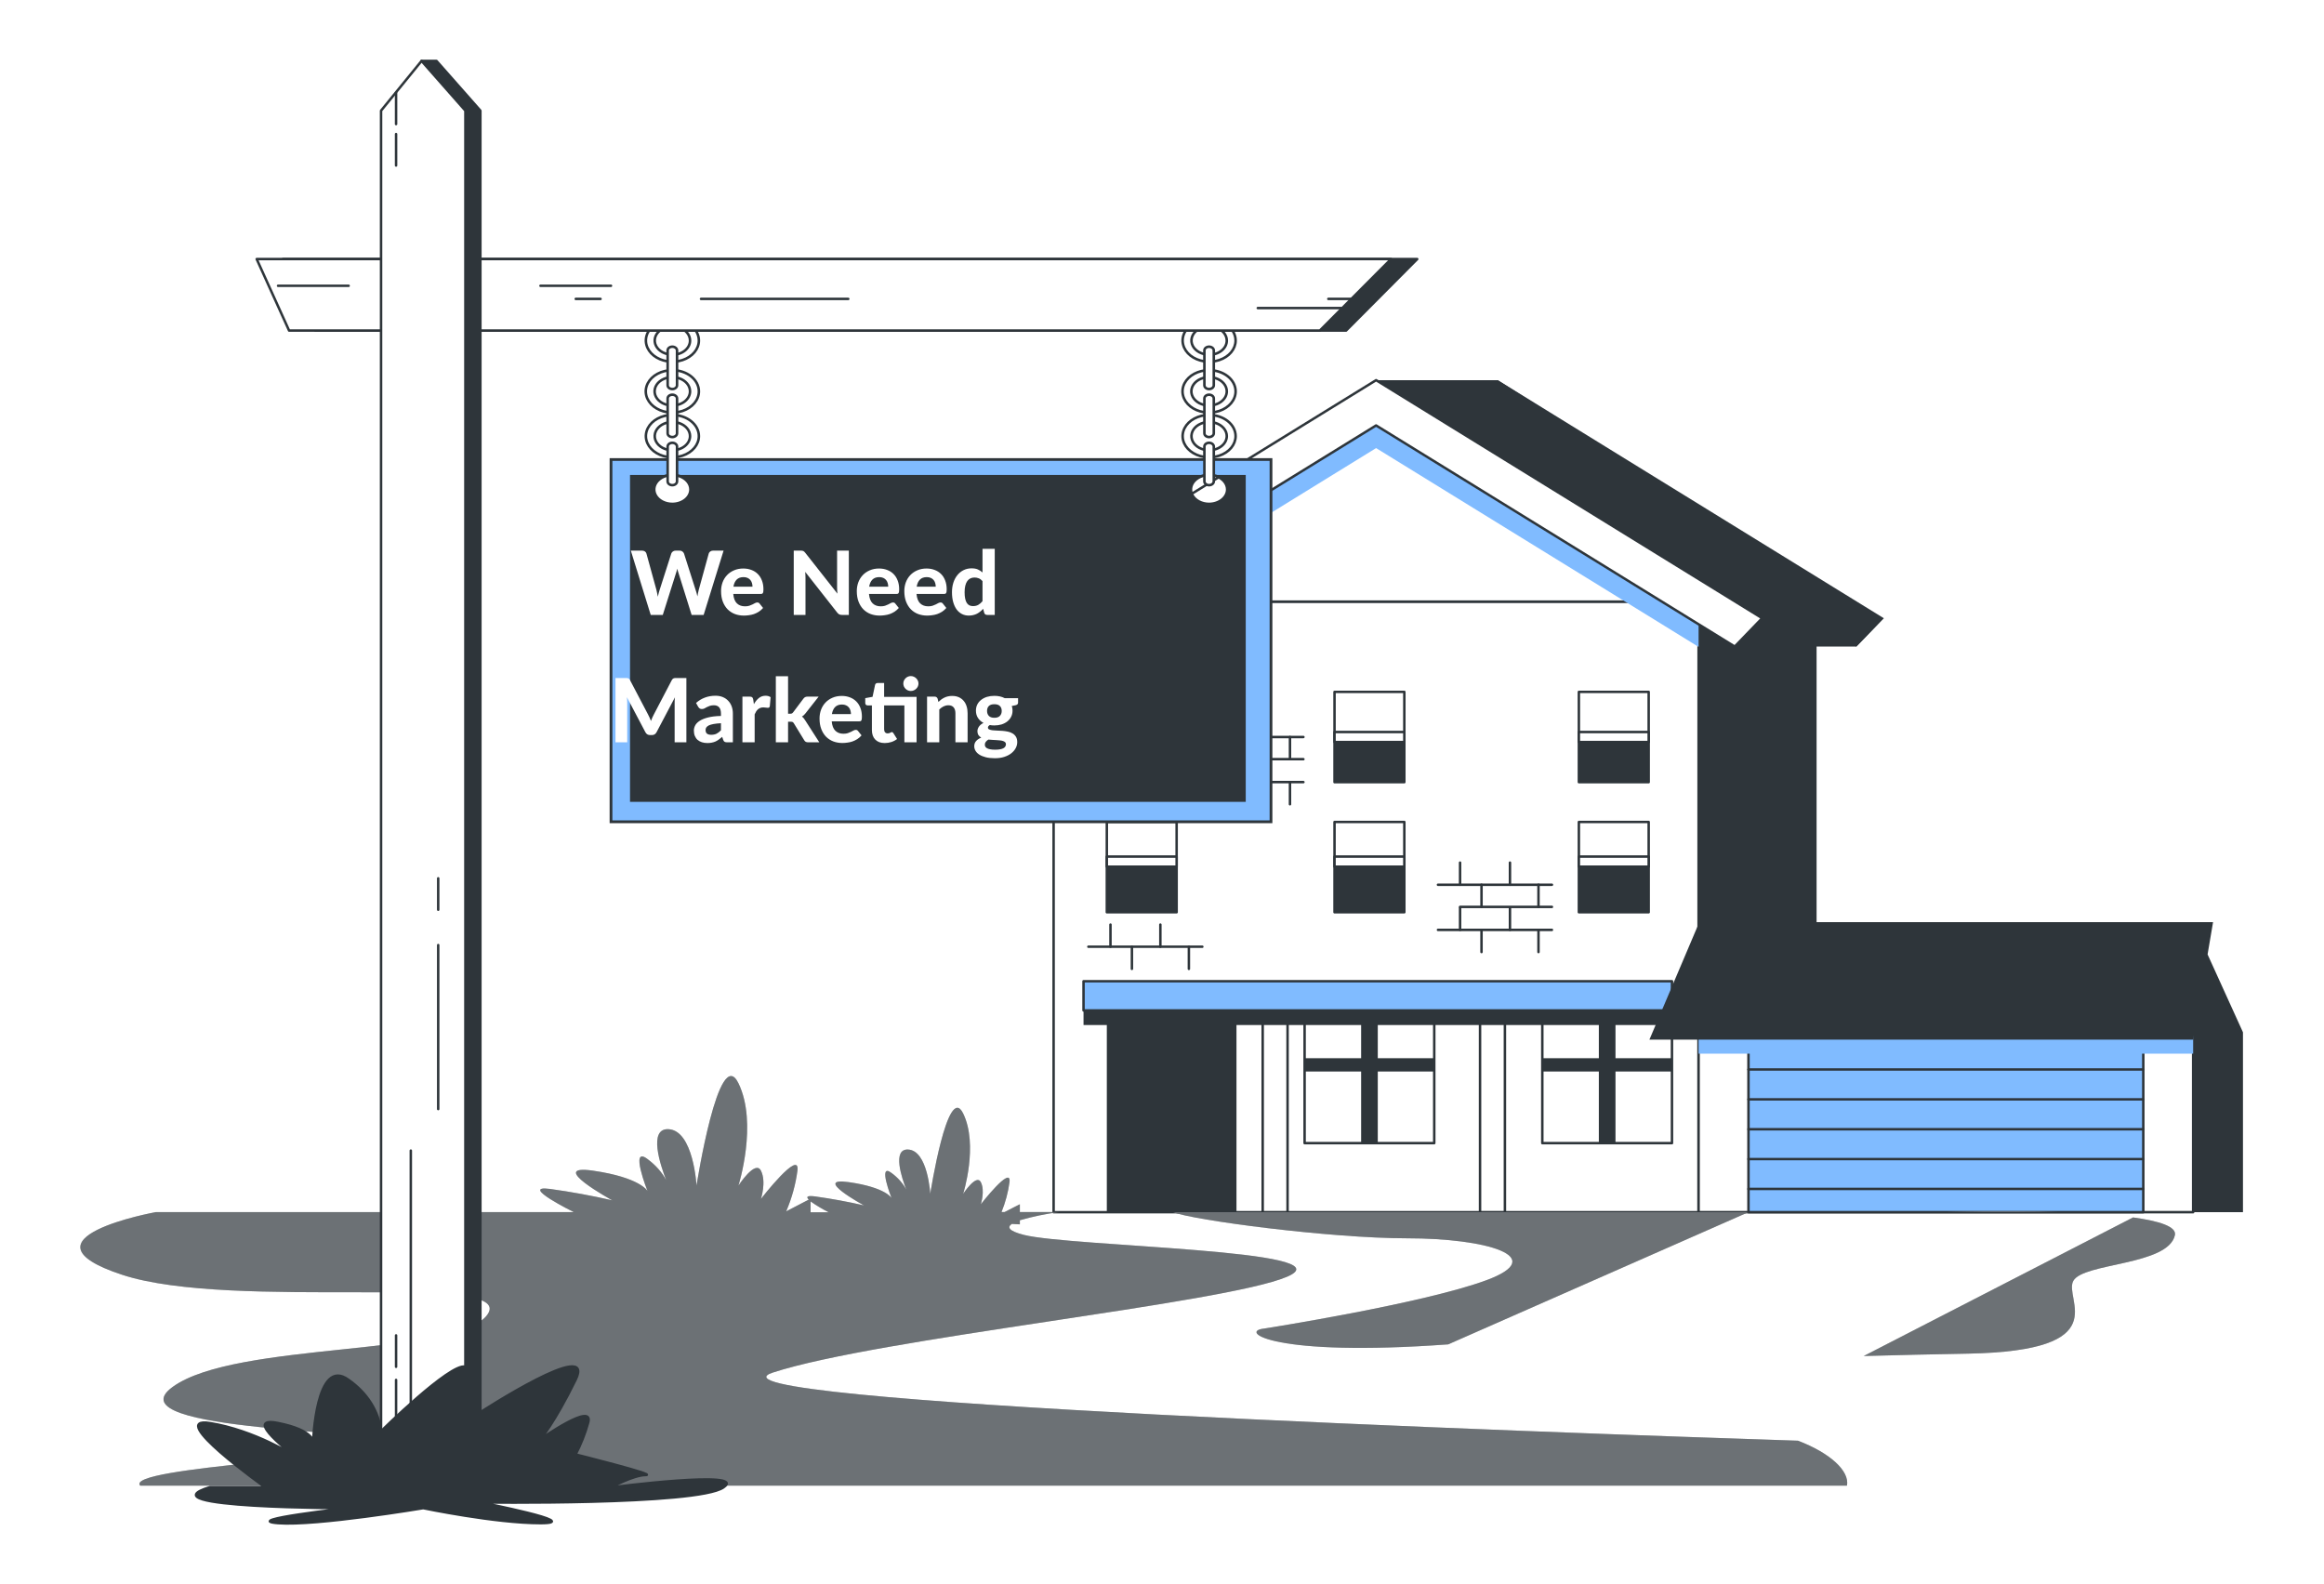 
<svg width="839" height="572" viewBox="0 0 839 572" fill="none" xmlns="http://www.w3.org/2000/svg">
<path d="M809.747 437.63H631.225V364.79L796.974 344.57L809.747 372.68V437.63Z" fill="#2E353A"/>
<path d="M655.817 217.191H422.973V437.631H655.817V217.191Z" fill="#2E353A"/>
<path d="M408.637 235.01L398.727 224.76L540.696 137.25L680.065 223.18L670.176 233.42L540.696 153.595L408.637 235.01Z" fill="#2E353A"/>
<path d="M613.214 217.191H380.369V437.631H613.214V217.191Z" fill="white" stroke="#2E353A" stroke-width="0.888" stroke-linecap="round" stroke-linejoin="round"/>
<path d="M496.792 145.426L380.369 217.192H613.214L496.792 145.426Z" fill="white" stroke="#2E353A" stroke-width="0.888" stroke-linejoin="round"/>
<g style="mix-blend-mode:multiply">
<path d="M496.792 145.426L380.369 217.192V233.542L406.891 217.192L496.792 161.771L586.713 217.192L613.214 233.542V217.192L496.792 145.426Z" fill="#80BBFF"/>
</g>
<path d="M791.756 364.789H613.213V437.629H791.756V364.789Z" fill="white" stroke="#2E353A" stroke-width="0.888" stroke-linecap="round" stroke-linejoin="round"/>
<path d="M773.762 364.789H631.225V437.629H773.762V364.789Z" fill="#80BBFF" stroke="#2E353A" stroke-width="0.888" stroke-linecap="round" stroke-linejoin="round"/>
<g style="mix-blend-mode:multiply">
<path d="M791.756 364.789H613.213V380.399H791.756V364.789Z" fill="#80BBFF"/>
</g>
<path d="M631.225 386.109H773.742" stroke="#2E353A" stroke-width="0.888" stroke-linecap="round" stroke-linejoin="round"/>
<path d="M631.225 396.891H773.742" stroke="#2E353A" stroke-width="0.888" stroke-linecap="round" stroke-linejoin="round"/>
<path d="M631.225 407.68H773.742" stroke="#2E353A" stroke-width="0.888" stroke-linecap="round" stroke-linejoin="round"/>
<path d="M631.225 418.461H773.742" stroke="#2E353A" stroke-width="0.888" stroke-linecap="round" stroke-linejoin="round"/>
<path d="M631.225 429.238H773.742" stroke="#2E353A" stroke-width="0.888" stroke-linecap="round" stroke-linejoin="round"/>
<path d="M446.389 356.16H399.58V437.63H446.389V356.16Z" fill="#2E353A"/>
<path d="M517.788 356.16H470.98V412.7H517.788V356.16Z" fill="white" stroke="#2E353A" stroke-width="0.888" stroke-linecap="round" stroke-linejoin="round"/>
<path d="M517.788 382.039H470.98V386.839H517.788V382.039Z" fill="#2E353A"/>
<path d="M497.4 356.16H491.389V412.7H497.4V356.16Z" fill="#2E353A"/>
<path d="M603.608 356.16H556.799V412.7H603.608V356.16Z" fill="white" stroke="#2E353A" stroke-width="0.888" stroke-linecap="round" stroke-linejoin="round"/>
<path d="M603.608 382.039H556.799V386.839H603.608V382.039Z" fill="#2E353A"/>
<path d="M583.218 356.16H577.207V412.7H583.218V356.16Z" fill="#2E353A"/>
<path d="M543.295 356.16H534.319V437.63H543.295V356.16Z" fill="white" stroke="#2E353A" stroke-width="0.888" stroke-linecap="round" stroke-linejoin="round"/>
<path d="M464.828 356.16H455.852V437.63H464.828V356.16Z" fill="white" stroke="#2E353A" stroke-width="0.888" stroke-linecap="round" stroke-linejoin="round"/>
<path d="M603.608 359.52H391.172V370.06H603.608V359.52Z" fill="#2E353A"/>
<path d="M603.608 354.25H391.172V364.79H603.608V354.25Z" fill="#80BBFF" stroke="#2E353A" stroke-width="0.888" stroke-linecap="round" stroke-linejoin="round"/>
<path d="M364.733 235.01L354.823 224.76L496.791 137.25L636.161 223.18L626.271 233.42L496.791 153.595L364.733 235.01Z" fill="white" stroke="#2E353A" stroke-width="0.888" stroke-linejoin="round"/>
<path d="M791.756 375.332H595.465L613.478 332.922H798.945L791.756 375.332Z" fill="#2E353A"/>
<path d="M636.16 223.18H676.368L540.696 137.25H496.791L636.16 223.18Z" fill="#2E353A"/>
<path d="M626.271 233.43H670.175L680.065 223.18H636.16L626.271 233.43Z" fill="#2E353A"/>
<path d="M424.782 249.789H399.58V282.379H424.782V249.789Z" fill="white" stroke="#2E353A" stroke-width="0.888" stroke-linecap="round" stroke-linejoin="round"/>
<path d="M424.782 266.078H399.58V282.378H424.782V266.078Z" fill="#2E353A"/>
<path d="M424.782 264.27H399.58V267.9H424.782V264.27Z" fill="white" stroke="#2E353A" stroke-width="0.888" stroke-linecap="round" stroke-linejoin="round"/>
<path d="M424.782 296.75H399.58V329.34H424.782V296.75Z" fill="white" stroke="#2E353A" stroke-width="0.888" stroke-linecap="round" stroke-linejoin="round"/>
<path d="M424.782 312.879H399.58V329.319H424.782V312.879Z" fill="#2E353A"/>
<path d="M595.2 249.789H569.998V282.379H595.2V249.789Z" fill="white" stroke="#2E353A" stroke-width="0.888" stroke-linecap="round" stroke-linejoin="round"/>
<path d="M595.2 266.078H569.998V282.378H595.2V266.078Z" fill="#2E353A"/>
<path d="M595.2 296.75H569.998V329.34H595.2V296.75Z" fill="white" stroke="#2E353A" stroke-width="0.888" stroke-linecap="round" stroke-linejoin="round"/>
<path d="M595.2 311.059H569.998V329.318H595.2V311.059Z" fill="#2E353A"/>
<path d="M506.985 249.789H481.784V282.379H506.985V249.789Z" fill="white" stroke="#2E353A" stroke-width="0.888" stroke-linecap="round" stroke-linejoin="round"/>
<path d="M506.985 266.078H481.784V282.378H506.985V266.078Z" fill="#2E353A"/>
<path d="M506.985 296.75H481.784V329.34H506.985V296.75Z" fill="white" stroke="#2E353A" stroke-width="0.888" stroke-linecap="round" stroke-linejoin="round"/>
<path d="M506.985 311.059H481.784V329.318H506.985V311.059Z" fill="#2E353A"/>
<path d="M506.985 264.27H481.784V267.9H506.985V264.27Z" fill="white" stroke="#2E353A" stroke-width="0.888" stroke-linecap="round" stroke-linejoin="round"/>
<path d="M595.2 264.27H569.998V267.9H595.2V264.27Z" fill="white" stroke="#2E353A" stroke-width="0.888" stroke-linecap="round" stroke-linejoin="round"/>
<path d="M424.782 309.25H399.58V312.88H424.782V309.25Z" fill="white" stroke="#2E353A" stroke-width="0.888" stroke-linecap="round" stroke-linejoin="round"/>
<path d="M506.985 309.25H481.784V312.88H506.985V309.25Z" fill="white" stroke="#2E353A" stroke-width="0.888" stroke-linecap="round" stroke-linejoin="round"/>
<path d="M595.2 309.25H569.998V312.88H595.2V309.25Z" fill="white" stroke="#2E353A" stroke-width="0.888" stroke-linecap="round" stroke-linejoin="round"/>
<path d="M400.898 227.02V235.01" stroke="#2E353A" stroke-width="0.888" stroke-linecap="round" stroke-linejoin="round"/>
<path d="M418.912 227.02V235.01" stroke="#2E353A" stroke-width="0.888" stroke-linecap="round" stroke-linejoin="round"/>
<path d="M408.637 235.012V243.012" stroke="#2E353A" stroke-width="0.888" stroke-linecap="round" stroke-linejoin="round"/>
<path d="M429.207 235.012V243.012" stroke="#2E353A" stroke-width="0.888" stroke-linecap="round" stroke-linejoin="round"/>
<path d="M392.917 235.012H434.06" stroke="#2E353A" stroke-width="0.888" stroke-linecap="round" stroke-linejoin="round"/>
<path d="M400.898 333.801V341.791" stroke="#2E353A" stroke-width="0.888" stroke-linecap="round" stroke-linejoin="round"/>
<path d="M418.912 333.801V341.791" stroke="#2E353A" stroke-width="0.888" stroke-linecap="round" stroke-linejoin="round"/>
<path d="M408.637 341.789V349.789" stroke="#2E353A" stroke-width="0.888" stroke-linecap="round" stroke-linejoin="round"/>
<path d="M429.207 341.789V349.789" stroke="#2E353A" stroke-width="0.888" stroke-linecap="round" stroke-linejoin="round"/>
<path d="M392.917 341.789H434.06" stroke="#2E353A" stroke-width="0.888" stroke-linecap="round" stroke-linejoin="round"/>
<path d="M437.391 258.07V266.08" stroke="#2E353A" stroke-width="0.888" stroke-linecap="round" stroke-linejoin="round"/>
<path d="M455.405 258.07V266.08" stroke="#2E353A" stroke-width="0.888" stroke-linecap="round" stroke-linejoin="round"/>
<path d="M445.129 266.078V274.078" stroke="#2E353A" stroke-width="0.888" stroke-linecap="round" stroke-linejoin="round"/>
<path d="M465.7 266.078V274.078" stroke="#2E353A" stroke-width="0.888" stroke-linecap="round" stroke-linejoin="round"/>
<path d="M429.41 266.078H470.553" stroke="#2E353A" stroke-width="0.888" stroke-linecap="round" stroke-linejoin="round"/>
<path d="M437.391 274.078H470.553" stroke="#2E353A" stroke-width="0.888" stroke-linecap="round" stroke-linejoin="round"/>
<path d="M437.391 274.371V282.361" stroke="#2E353A" stroke-width="0.888" stroke-linecap="round" stroke-linejoin="round"/>
<path d="M455.405 274.371V282.361" stroke="#2E353A" stroke-width="0.888" stroke-linecap="round" stroke-linejoin="round"/>
<path d="M445.129 282.359V290.359" stroke="#2E353A" stroke-width="0.888" stroke-linecap="round" stroke-linejoin="round"/>
<path d="M465.7 282.359V290.359" stroke="#2E353A" stroke-width="0.888" stroke-linecap="round" stroke-linejoin="round"/>
<path d="M429.41 282.359H470.553" stroke="#2E353A" stroke-width="0.888" stroke-linecap="round" stroke-linejoin="round"/>
<path d="M527.11 311.422V319.422" stroke="#2E353A" stroke-width="0.888" stroke-linecap="round" stroke-linejoin="round"/>
<path d="M545.123 311.422V319.422" stroke="#2E353A" stroke-width="0.888" stroke-linecap="round" stroke-linejoin="round"/>
<path d="M534.848 319.422V327.412" stroke="#2E353A" stroke-width="0.888" stroke-linecap="round" stroke-linejoin="round"/>
<path d="M555.417 319.422V327.412" stroke="#2E353A" stroke-width="0.888" stroke-linecap="round" stroke-linejoin="round"/>
<path d="M519.129 319.422H560.272" stroke="#2E353A" stroke-width="0.888" stroke-linecap="round" stroke-linejoin="round"/>
<path d="M527.11 327.41H560.272" stroke="#2E353A" stroke-width="0.888" stroke-linecap="round" stroke-linejoin="round"/>
<path d="M527.11 327.719V335.709" stroke="#2E353A" stroke-width="0.888" stroke-linecap="round" stroke-linejoin="round"/>
<path d="M545.123 327.719V335.709" stroke="#2E353A" stroke-width="0.888" stroke-linecap="round" stroke-linejoin="round"/>
<path d="M534.848 335.711V343.711" stroke="#2E353A" stroke-width="0.888" stroke-linecap="round" stroke-linejoin="round"/>
<path d="M555.417 335.711V343.711" stroke="#2E353A" stroke-width="0.888" stroke-linecap="round" stroke-linejoin="round"/>
<path d="M519.129 335.711H560.272" stroke="#2E353A" stroke-width="0.888" stroke-linecap="round" stroke-linejoin="round"/>
<path d="M44.038 460.209C83.963 473.399 186.556 459.129 176.037 474.499C165.517 489.869 85.161 484.099 62.315 500.719C39.469 517.339 143.403 516.009 139.727 521.049C136.051 526.099 44.607 529.549 50.618 536.349H666.785C667.78 531.029 660.692 524.569 649.117 520.129C557.368 517.129 246.463 506.139 279.036 495.519C317.213 483.089 441.86 470.669 464.645 460.939C487.43 451.209 386.502 450.129 369.606 445.819C364.164 444.419 363.514 443.059 365.281 441.869L368.185 442.019V440.539C372.8 439.209 377.558 438.219 382.4 437.579H368.185V434.769L366.154 435.789L362.682 437.579H361.565C362.988 434.069 363.954 430.449 364.448 426.779C365.24 420.439 354.092 434.769 354.092 434.769C354.092 434.769 355.676 429.909 354.092 426.779C352.508 423.649 347.715 431.009 347.715 431.009C347.715 431.009 353.3 413.419 347.715 401.979C342.131 390.549 335.835 431.009 335.835 431.009C335.835 431.009 334.982 415.309 327.814 415.009C322.006 414.749 325.6 425.419 327.184 429.469C325.955 427.189 324.143 425.149 321.864 423.469C316.726 419.549 321.864 432.529 321.864 432.529C321.864 432.529 319.833 428.679 306.41 426.779C292.987 424.879 311.893 435.179 311.893 435.179C306.074 433.839 300.17 432.759 294.205 431.929C291.24 431.549 290.997 432.129 291.971 433.099L290.042 434.089L283.828 437.329C285.864 432.569 287.226 427.649 287.89 422.639C288.905 414.539 274.71 432.829 274.71 432.829C274.71 432.829 276.741 426.679 274.71 422.639C272.679 418.609 266.587 428.029 266.587 428.029C266.587 428.029 273.695 405.629 266.587 391.069C259.48 376.509 251.458 428.029 251.458 428.029C251.458 428.029 250.362 408.069 241.304 407.659C233.933 407.339 238.461 420.809 240.492 426.019C238.929 423.139 236.633 420.569 233.75 418.439C227.191 413.449 233.75 429.969 233.75 429.969C233.75 429.969 231.171 425.109 214.072 422.639C196.973 420.179 221.038 433.349 221.038 433.349C213.629 431.649 206.111 430.269 198.517 429.229C187.145 427.729 207.168 437.609 207.168 437.609H56.223C56.223 437.609 4.155 447.049 44.038 460.209ZM292.641 433.749C294.679 435.189 296.859 436.499 299.16 437.659H292.641V433.749Z" fill="#2E353A"/>
<path d="M536.634 462.179C513.565 470.709 456.279 479.659 456.279 479.659C447.161 480.649 459.507 489.969 522.826 485.349L631.185 437.629H423.542C430.487 440.479 479.956 447.059 508.102 447.059C536.248 447.059 559.703 453.629 536.634 462.179Z" fill="#2E353A"/>
<path d="M702.526 437.628H743.465C722.914 436.988 702.526 437.628 702.526 437.628Z" fill="#2E353A"/>
<path d="M770.068 439.52L672.816 489.56C685.142 489.19 698.038 488.949 710.527 488.699C764.402 487.669 744.846 469 748.501 462.42C752.157 455.84 782.74 456.919 785.176 445.939C785.867 442.829 779.511 440.82 770.068 439.52Z" fill="#2E353A"/>
<g opacity="0.3">
<path d="M44.038 460.209C83.963 473.399 186.556 459.129 176.037 474.499C165.517 489.869 85.161 484.099 62.315 500.719C39.469 517.339 143.403 516.009 139.727 521.049C136.051 526.099 44.607 529.549 50.618 536.349H666.785C667.78 531.029 660.692 524.569 649.117 520.129C557.368 517.129 246.463 506.139 279.036 495.519C317.213 483.089 441.86 470.669 464.645 460.939C487.43 451.209 386.502 450.129 369.606 445.819C364.164 444.419 363.514 443.059 365.281 441.869L368.185 442.019V440.539C372.8 439.209 377.558 438.219 382.4 437.579H368.185V434.769L366.154 435.789L362.682 437.579H361.565C362.988 434.069 363.954 430.449 364.448 426.779C365.24 420.439 354.092 434.769 354.092 434.769C354.092 434.769 355.676 429.909 354.092 426.779C352.508 423.649 347.715 431.009 347.715 431.009C347.715 431.009 353.3 413.419 347.715 401.979C342.131 390.549 335.835 431.009 335.835 431.009C335.835 431.009 334.982 415.309 327.814 415.009C322.006 414.749 325.6 425.419 327.184 429.469C325.955 427.189 324.143 425.149 321.864 423.469C316.726 419.549 321.864 432.529 321.864 432.529C321.864 432.529 319.833 428.679 306.41 426.779C292.987 424.879 311.893 435.179 311.893 435.179C306.074 433.839 300.17 432.759 294.205 431.929C291.24 431.549 290.997 432.129 291.971 433.099L290.042 434.089L283.828 437.329C285.864 432.569 287.226 427.649 287.89 422.639C288.905 414.539 274.71 432.829 274.71 432.829C274.71 432.829 276.741 426.679 274.71 422.639C272.679 418.609 266.587 428.029 266.587 428.029C266.587 428.029 273.695 405.629 266.587 391.069C259.48 376.509 251.458 428.029 251.458 428.029C251.458 428.029 250.362 408.069 241.304 407.659C233.933 407.339 238.461 420.809 240.492 426.019C238.929 423.139 236.633 420.569 233.75 418.439C227.191 413.449 233.75 429.969 233.75 429.969C233.75 429.969 231.171 425.109 214.072 422.639C196.973 420.179 221.038 433.349 221.038 433.349C213.629 431.649 206.111 430.269 198.517 429.229C187.145 427.729 207.168 437.609 207.168 437.609H56.223C56.223 437.609 4.155 447.049 44.038 460.209ZM292.641 433.749C294.679 435.189 296.859 436.499 299.16 437.659H292.641V433.749Z" fill="white"/>
<path d="M536.634 462.179C513.565 470.709 456.279 479.659 456.279 479.659C447.161 480.649 459.507 489.969 522.826 485.349L631.185 437.629H423.542C430.487 440.479 479.956 447.059 508.102 447.059C536.248 447.059 559.703 453.629 536.634 462.179Z" fill="white"/>
<path d="M702.525 437.628H743.464C722.913 436.988 702.525 437.628 702.525 437.628Z" fill="white"/>
<path d="M770.068 439.52L672.816 489.56C685.142 489.19 698.038 488.949 710.527 488.699C764.402 487.669 744.846 469 748.501 462.42C752.157 455.84 782.74 456.919 785.176 445.939C785.867 442.829 779.511 440.82 770.068 439.52Z" fill="white"/>
</g>
<path d="M220.582 165.895V296.688H458.849V165.895H220.582ZM242.717 181.965C241.416 181.965 240.144 181.657 239.062 181.08C237.98 180.502 237.137 179.682 236.639 178.722C236.141 177.762 236.01 176.705 236.264 175.686C236.518 174.667 237.145 173.731 238.065 172.996C238.985 172.261 240.157 171.761 241.434 171.558C242.71 171.356 244.033 171.46 245.235 171.857C246.438 172.255 247.465 172.928 248.188 173.792C248.911 174.656 249.297 175.672 249.297 176.711C249.297 178.105 248.604 179.441 247.37 180.426C246.136 181.411 244.462 181.965 242.717 181.965ZM436.49 181.965C435.189 181.965 433.917 181.657 432.835 181.08C431.753 180.502 430.91 179.682 430.412 178.722C429.914 177.762 429.783 176.705 430.037 175.686C430.291 174.667 430.918 173.731 431.838 172.996C432.758 172.261 433.93 171.761 435.207 171.558C436.483 171.356 437.806 171.46 439.008 171.857C440.211 172.255 441.238 172.928 441.961 173.792C442.684 174.656 443.07 175.672 443.07 176.711C443.065 178.103 442.37 179.437 441.137 180.421C439.904 181.406 438.234 181.961 436.49 181.965Z" fill="#80BBFF" stroke="#2E353A" stroke-miterlimit="10"/>
<path d="M443.071 176.715C443.071 177.754 442.685 178.77 441.962 179.634C441.239 180.498 440.212 181.171 439.01 181.569C437.807 181.966 436.484 182.07 435.208 181.868C433.932 181.665 432.759 181.165 431.839 180.43C430.919 179.695 430.292 178.759 430.039 177.74C429.785 176.721 429.915 175.664 430.413 174.704C430.911 173.744 431.754 172.924 432.836 172.346C433.918 171.769 435.19 171.461 436.492 171.461H242.719C244.02 171.461 245.292 171.769 246.374 172.346C247.456 172.924 248.299 173.744 248.797 174.704C249.295 175.664 249.426 176.721 249.172 177.74C248.918 178.759 248.291 179.695 247.371 180.43C246.451 181.165 245.279 181.665 244.002 181.868C242.726 182.07 241.403 181.966 240.201 181.569C238.999 181.171 237.971 180.498 237.248 179.634C236.525 178.77 236.139 177.754 236.139 176.715C236.139 175.321 236.832 173.985 238.066 173C239.3 172.015 240.974 171.461 242.719 171.461H227.448V289.482H449.732V171.461H436.492C438.237 171.461 439.91 172.015 441.144 173C442.378 173.985 443.071 175.321 443.071 176.715Z" fill="#2E353A"/>
<path d="M242.719 115.305C240.828 115.308 238.981 115.759 237.41 116.6C235.84 117.441 234.617 118.635 233.896 120.031C233.176 121.427 232.989 122.962 233.36 124.442C233.732 125.923 234.644 127.282 235.983 128.348C237.321 129.415 239.026 130.141 240.88 130.434C242.735 130.727 244.657 130.575 246.404 129.997C248.15 129.418 249.643 128.439 250.693 127.184C251.743 125.928 252.304 124.452 252.304 122.942C252.304 121.938 252.056 120.943 251.574 120.016C251.092 119.088 250.385 118.245 249.495 117.536C248.605 116.827 247.548 116.264 246.385 115.881C245.222 115.499 243.976 115.303 242.719 115.305ZM242.719 128.034C241.458 128.031 240.228 127.729 239.182 127.168C238.136 126.606 237.322 125.81 236.842 124.879C236.362 123.949 236.239 122.926 236.487 121.939C236.736 120.952 237.345 120.047 238.237 119.336C239.13 118.626 240.266 118.142 241.502 117.947C242.739 117.752 244.02 117.854 245.184 118.24C246.348 118.626 247.342 119.278 248.042 120.115C248.742 120.952 249.115 121.936 249.115 122.942C249.121 123.616 248.959 124.283 248.64 124.907C248.321 125.53 247.851 126.097 247.256 126.575C246.662 127.053 245.955 127.432 245.176 127.691C244.397 127.949 243.562 128.083 242.719 128.083V128.034Z" fill="white" stroke="#2E353A" stroke-width="0.917" stroke-linecap="round" stroke-linejoin="round"/>
<path d="M242.718 133.645C240.822 133.645 238.968 134.094 237.391 134.936C235.814 135.777 234.586 136.974 233.861 138.373C233.136 139.773 232.947 141.312 233.319 142.797C233.69 144.283 234.605 145.646 235.948 146.716C237.29 147.786 239 148.513 240.861 148.807C242.721 149.1 244.649 148.947 246.4 148.365C248.151 147.783 249.647 146.799 250.698 145.539C251.749 144.278 252.307 142.797 252.303 141.282C252.303 140.278 252.055 139.283 251.573 138.356C251.091 137.428 250.385 136.585 249.495 135.876C248.604 135.166 247.548 134.604 246.385 134.221C245.222 133.838 243.976 133.642 242.718 133.645ZM242.718 146.39C241.453 146.39 240.216 146.09 239.164 145.529C238.112 144.968 237.292 144.17 236.808 143.237C236.324 142.303 236.197 141.276 236.444 140.286C236.691 139.295 237.3 138.385 238.195 137.67C239.09 136.956 240.229 136.469 241.47 136.272C242.711 136.075 243.997 136.176 245.166 136.563C246.335 136.95 247.334 137.604 248.037 138.444C248.74 139.284 249.115 140.272 249.115 141.282C249.115 142.637 248.441 143.936 247.241 144.894C246.042 145.852 244.415 146.39 242.718 146.39Z" fill="white" stroke="#2E353A" stroke-width="0.917" stroke-linecap="round" stroke-linejoin="round"/>
<path d="M242.719 149.813C240.828 149.816 238.981 150.266 237.41 151.108C235.84 151.949 234.617 153.143 233.896 154.539C233.176 155.934 232.989 157.47 233.36 158.95C233.732 160.43 234.644 161.79 235.983 162.856C237.321 163.923 239.026 164.649 240.88 164.942C242.735 165.235 244.657 165.083 246.404 164.505C248.15 163.926 249.643 162.947 250.693 161.692C251.743 160.436 252.304 158.96 252.304 157.45C252.304 156.446 252.056 155.451 251.574 154.524C251.092 153.596 250.385 152.753 249.495 152.044C248.605 151.334 247.548 150.772 246.385 150.389C245.222 150.006 243.976 149.81 242.719 149.813ZM242.719 162.542C241.458 162.539 240.228 162.237 239.182 161.676C238.136 161.114 237.322 160.318 236.842 159.387C236.362 158.457 236.239 157.433 236.487 156.447C236.736 155.46 237.345 154.554 238.237 153.844C239.13 153.134 240.266 152.65 241.502 152.455C242.739 152.26 244.02 152.362 245.184 152.748C246.348 153.133 247.342 153.786 248.042 154.623C248.742 155.46 249.115 156.444 249.115 157.45C249.11 158.802 248.434 160.097 247.235 161.051C246.036 162.006 244.412 162.542 242.719 162.542Z" fill="white" stroke="#2E353A" stroke-width="0.917" stroke-linecap="round" stroke-linejoin="round"/>
<path d="M242.717 140.455C242.27 140.455 241.841 140.313 241.525 140.061C241.209 139.809 241.032 139.466 241.032 139.109V126.51C241.032 126.153 241.209 125.811 241.525 125.558C241.841 125.306 242.27 125.164 242.717 125.164C243.166 125.164 243.597 125.305 243.916 125.557C244.235 125.809 244.418 126.152 244.423 126.51V139.109C244.418 139.468 244.235 139.81 243.916 140.062C243.597 140.314 243.166 140.455 242.717 140.455Z" fill="white" stroke="#2E353A" stroke-width="0.917" stroke-linecap="round" stroke-linejoin="round"/>
<path d="M242.717 157.787C242.27 157.787 241.841 157.645 241.525 157.393C241.209 157.141 241.032 156.798 241.032 156.441V143.842C241.032 143.485 241.209 143.143 241.525 142.89C241.841 142.638 242.27 142.496 242.717 142.496C243.166 142.496 243.597 142.637 243.916 142.889C244.235 143.141 244.418 143.484 244.423 143.842V156.441C244.418 156.8 244.235 157.142 243.916 157.394C243.597 157.646 243.166 157.787 242.717 157.787Z" fill="white" stroke="#2E353A" stroke-width="0.917" stroke-linecap="round" stroke-linejoin="round"/>
<path d="M242.717 175.154C242.27 175.154 241.841 175.013 241.525 174.76C241.209 174.508 241.032 174.166 241.032 173.809V161.209C241.032 161.032 241.075 160.857 241.16 160.694C241.245 160.531 241.369 160.382 241.525 160.257C241.682 160.133 241.868 160.033 242.072 159.966C242.277 159.898 242.496 159.863 242.717 159.863C243.166 159.863 243.597 160.005 243.916 160.256C244.235 160.508 244.418 160.851 244.423 161.209V173.809C244.418 174.167 244.235 174.509 243.916 174.761C243.597 175.013 243.166 175.155 242.717 175.154Z" fill="white" stroke="#2E353A" stroke-width="0.917" stroke-linecap="round" stroke-linejoin="round"/>
<path d="M436.489 115.305C434.598 115.308 432.751 115.759 431.181 116.6C429.61 117.441 428.388 118.635 427.667 120.031C426.946 121.427 426.76 122.962 427.131 124.442C427.502 125.923 428.415 127.282 429.753 128.348C431.092 129.415 432.796 130.141 434.651 130.434C436.506 130.727 438.428 130.575 440.174 129.997C441.921 129.418 443.414 128.439 444.464 127.184C445.514 125.928 446.074 124.452 446.074 122.942C446.074 121.938 445.826 120.943 445.344 120.016C444.862 119.088 444.156 118.245 443.266 117.536C442.375 116.827 441.318 116.264 440.156 115.881C438.993 115.499 437.747 115.303 436.489 115.305ZM436.489 128.034C435.229 128.031 433.998 127.729 432.952 127.168C431.906 126.606 431.092 125.81 430.612 124.879C430.133 123.949 430.01 122.926 430.258 121.939C430.506 120.952 431.115 120.047 432.008 119.336C432.9 118.626 434.036 118.142 435.273 117.947C436.509 117.752 437.79 117.854 438.954 118.24C440.118 118.626 441.113 119.278 441.813 120.115C442.512 120.952 442.886 121.936 442.886 122.942C442.891 123.616 442.73 124.283 442.411 124.907C442.092 125.53 441.621 126.097 441.027 126.575C440.432 127.053 439.725 127.432 438.946 127.691C438.168 127.949 437.333 128.083 436.489 128.083V128.034Z" fill="white" stroke="#2E353A" stroke-width="0.917" stroke-linecap="round" stroke-linejoin="round"/>
<path d="M436.492 133.645C434.595 133.645 432.741 134.094 431.164 134.936C429.588 135.777 428.359 136.974 427.634 138.373C426.909 139.773 426.721 141.312 427.092 142.797C427.464 144.283 428.379 145.646 429.721 146.716C431.064 147.786 432.774 148.513 434.634 148.807C436.495 149.1 438.423 148.947 440.174 148.365C441.925 147.783 443.42 146.799 444.471 145.539C445.522 144.278 446.081 142.797 446.077 141.282C446.077 140.278 445.829 139.283 445.347 138.356C444.865 137.428 444.158 136.585 443.268 135.876C442.378 135.166 441.321 134.604 440.158 134.221C438.995 133.838 437.749 133.642 436.492 133.645ZM436.492 146.39C435.226 146.39 433.99 146.09 432.938 145.529C431.886 144.968 431.066 144.17 430.582 143.237C430.098 142.303 429.971 141.276 430.218 140.286C430.465 139.295 431.074 138.385 431.968 137.67C432.863 136.956 434.003 136.469 435.244 136.272C436.485 136.075 437.771 136.176 438.94 136.563C440.108 136.95 441.108 137.604 441.81 138.444C442.513 139.284 442.888 140.272 442.888 141.282C442.888 141.953 442.723 142.617 442.402 143.237C442.08 143.856 441.609 144.42 441.015 144.894C440.421 145.368 439.716 145.744 438.94 146.001C438.164 146.258 437.332 146.39 436.492 146.39Z" fill="white" stroke="#2E353A" stroke-width="0.917" stroke-linecap="round" stroke-linejoin="round"/>
<path d="M436.489 149.813C434.598 149.816 432.751 150.266 431.181 151.108C429.61 151.949 428.388 153.143 427.667 154.539C426.946 155.934 426.76 157.47 427.131 158.95C427.502 160.43 428.415 161.79 429.753 162.856C431.092 163.923 432.796 164.649 434.651 164.942C436.506 165.235 438.428 165.083 440.174 164.505C441.921 163.926 443.414 162.947 444.464 161.692C445.514 160.436 446.074 158.96 446.074 157.45C446.074 156.446 445.826 155.451 445.344 154.524C444.862 153.596 444.156 152.753 443.266 152.044C442.375 151.334 441.318 150.772 440.156 150.389C438.993 150.006 437.747 149.81 436.489 149.813ZM436.489 162.542C435.229 162.539 433.998 162.237 432.952 161.676C431.906 161.114 431.092 160.318 430.612 159.387C430.133 158.457 430.01 157.433 430.258 156.447C430.506 155.46 431.115 154.554 432.008 153.844C432.9 153.134 434.036 152.65 435.273 152.455C436.509 152.26 437.79 152.362 438.954 152.748C440.118 153.133 441.113 153.786 441.813 154.623C442.512 155.46 442.886 156.444 442.886 157.45C442.881 158.802 442.204 160.097 441.005 161.051C439.806 162.006 438.182 162.542 436.489 162.542Z" fill="white" stroke="#2E353A" stroke-width="0.917" stroke-linecap="round" stroke-linejoin="round"/>
<path d="M436.491 140.455C436.044 140.455 435.615 140.313 435.299 140.061C434.983 139.809 434.805 139.466 434.805 139.109V126.51C434.805 126.153 434.983 125.811 435.299 125.558C435.615 125.306 436.044 125.164 436.491 125.164C436.939 125.164 437.37 125.305 437.69 125.557C438.009 125.809 438.191 126.152 438.196 126.51V139.109C438.191 139.468 438.009 139.81 437.69 140.062C437.37 140.314 436.939 140.455 436.491 140.455Z" fill="white" stroke="#2E353A" stroke-width="0.917" stroke-linecap="round" stroke-linejoin="round"/>
<path d="M436.491 157.787C436.044 157.787 435.615 157.645 435.299 157.393C434.983 157.141 434.805 156.798 434.805 156.441V143.842C434.805 143.485 434.983 143.143 435.299 142.89C435.615 142.638 436.044 142.496 436.491 142.496C436.939 142.496 437.37 142.637 437.69 142.889C438.009 143.141 438.191 143.484 438.196 143.842V156.441C438.191 156.8 438.009 157.142 437.69 157.394C437.37 157.646 436.939 157.787 436.491 157.787Z" fill="white" stroke="#2E353A" stroke-width="0.917" stroke-linecap="round" stroke-linejoin="round"/>
<path d="M436.491 175.154C436.044 175.154 435.615 175.013 435.299 174.76C434.983 174.508 434.805 174.166 434.805 173.809V161.209C434.805 161.032 434.849 160.857 434.933 160.694C435.018 160.531 435.142 160.382 435.299 160.257C435.455 160.133 435.641 160.033 435.846 159.966C436.05 159.898 436.269 159.863 436.491 159.863C436.939 159.863 437.37 160.005 437.69 160.256C438.009 160.508 438.191 160.851 438.196 161.209V173.809C438.191 174.167 438.009 174.509 437.69 174.761C437.37 175.013 436.939 175.155 436.491 175.154Z" fill="white" stroke="#2E353A" stroke-width="0.917" stroke-linecap="round" stroke-linejoin="round"/>
<path d="M485.96 119.342H113.847L102.15 93.527H511.649L485.96 119.342Z" fill="#2E353A" stroke="#2E353A" stroke-width="0.888" stroke-linecap="round" stroke-linejoin="round"/>
<path d="M476.476 119.342H104.363L92.666 93.527H502.185L476.476 119.342Z" fill="white" stroke="#2E353A" stroke-width="0.888" stroke-linecap="round" stroke-linejoin="round"/>
<path d="M173.429 529.4H142.989L152.188 22H157.59L173.429 39.951V529.4Z" fill="#2E353A" stroke="#2E353A" stroke-width="0.888" stroke-linecap="round" stroke-linejoin="round"/>
<path d="M168.007 529.4H137.567V39.951L152.188 22L168.007 39.951V529.4Z" fill="white" stroke="#2E353A" stroke-width="0.888" stroke-linecap="round" stroke-linejoin="round"/>
<path d="M142.989 529.4V498.18" stroke="#2E353A" stroke-width="0.888" stroke-linecap="round" stroke-linejoin="round"/>
<path d="M148.309 529.401V415.391" stroke="#2E353A" stroke-width="0.888" stroke-linecap="round" stroke-linejoin="round"/>
<path d="M142.989 493.452V482.102" stroke="#2E353A" stroke-width="0.888" stroke-linecap="round" stroke-linejoin="round"/>
<path d="M158.2 328.44V317.09" stroke="#2E353A" stroke-width="0.888" stroke-linecap="round" stroke-linejoin="round"/>
<path d="M142.989 44.8V33.449" stroke="#2E353A" stroke-width="0.888" stroke-linecap="round" stroke-linejoin="round"/>
<path d="M142.989 59.749V48.398" stroke="#2E353A" stroke-width="0.888" stroke-linecap="round" stroke-linejoin="round"/>
<path d="M158.2 400.401V341.191" stroke="#2E353A" stroke-width="0.888" stroke-linecap="round" stroke-linejoin="round"/>
<path d="M100.383 103.176H125.869" stroke="#2E353A" stroke-width="0.888" stroke-linecap="round" stroke-linejoin="round"/>
<path d="M195.118 103.176H220.583" stroke="#2E353A" stroke-width="0.888" stroke-linecap="round" stroke-linejoin="round"/>
<path d="M207.85 107.91H216.805" stroke="#2E353A" stroke-width="0.888" stroke-linecap="round" stroke-linejoin="round"/>
<path d="M253.075 107.91H306.239" stroke="#2E353A" stroke-width="0.888" stroke-linecap="round" stroke-linejoin="round"/>
<path d="M488.438 107.91H479.542" stroke="#2E353A" stroke-width="0.888" stroke-linecap="round" stroke-linejoin="round"/>
<path d="M484.274 111.219H454.076" stroke="#2E353A" stroke-width="0.888" stroke-linecap="round" stroke-linejoin="round"/>
<path d="M75.77 536.911H95.692C95.692 536.911 59.525 511.161 75.77 513.781C92.016 516.411 106.232 525.561 106.232 525.561C106.232 525.561 87.021 511.121 100.302 513.751C113.583 516.381 113.035 520.721 113.035 520.721C113.035 520.721 114.07 489.541 125.788 498.151C132.59 502.901 136.79 509.591 137.485 516.781C137.485 516.781 162.524 492.051 167.946 493.421C173.368 494.781 173.368 509.911 173.368 509.911C173.368 509.911 215.425 482.541 207.789 498.151C200.153 513.771 195.056 519.641 195.056 519.641C195.056 519.641 214.795 505.711 212.277 513.751C211.202 517.631 209.7 521.431 207.789 525.101C207.789 525.101 237.478 532.531 233.092 532.511C228.706 532.501 220.522 537.001 220.522 537.001C220.522 537.001 270.661 530.521 261.137 537.001C251.612 543.491 173.327 542.401 173.327 542.401C173.327 542.401 211.566 549.881 195.117 549.881C178.668 549.881 152.797 544.461 152.797 544.461C152.797 544.461 114.212 550.951 100.383 549.881C86.554 548.811 125.869 544.461 125.869 544.461C125.869 544.461 51.056 544.531 75.77 536.911Z" fill="#2E353A" stroke="#2E353A" stroke-width="0.917" stroke-linecap="round" stroke-linejoin="round"/>
<g filter="url(#filter0_d_1791_710)">
<path d="M261.225 194.785L254.025 218.001H249.689L244.937 202.817C244.862 202.604 244.788 202.369 244.713 202.113C244.638 201.857 244.569 201.585 244.505 201.297C244.441 201.585 244.372 201.857 244.297 202.113C244.222 202.369 244.148 202.604 244.073 202.817L239.273 218.001H234.921L227.737 194.785H231.769C232.185 194.785 232.532 194.881 232.809 195.073C233.097 195.265 233.284 195.521 233.369 195.841L236.969 208.929C237.054 209.292 237.14 209.686 237.225 210.113C237.321 210.529 237.412 210.972 237.497 211.441C237.593 210.961 237.694 210.513 237.801 210.097C237.908 209.681 238.025 209.292 238.153 208.929L242.345 195.841C242.43 195.574 242.612 195.334 242.889 195.121C243.177 194.897 243.524 194.785 243.929 194.785H245.337C245.753 194.785 246.089 194.886 246.345 195.089C246.612 195.281 246.809 195.532 246.937 195.841L251.113 208.929C251.241 209.27 251.358 209.644 251.465 210.049C251.572 210.444 251.673 210.865 251.769 211.313C251.854 210.865 251.934 210.444 252.009 210.049C252.094 209.644 252.18 209.27 252.265 208.929L255.865 195.841C255.94 195.564 256.121 195.318 256.409 195.105C256.697 194.892 257.044 194.785 257.449 194.785H261.225ZM271.661 207.809C271.661 207.35 271.597 206.913 271.469 206.497C271.352 206.081 271.16 205.713 270.893 205.393C270.627 205.073 270.291 204.822 269.885 204.641C269.48 204.449 268.995 204.353 268.429 204.353C267.373 204.353 266.547 204.652 265.949 205.249C265.352 205.846 264.963 206.7 264.781 207.809H271.661ZM264.717 210.433C264.856 211.98 265.293 213.11 266.029 213.825C266.776 214.54 267.747 214.897 268.941 214.897C269.549 214.897 270.072 214.828 270.509 214.689C270.957 214.54 271.347 214.38 271.677 214.209C272.019 214.028 272.323 213.868 272.589 213.729C272.867 213.58 273.139 213.505 273.405 213.505C273.747 213.505 274.013 213.633 274.205 213.889L275.485 215.491C275.016 216.031 274.499 216.491 273.933 216.851C273.368 217.201 272.781 217.481 272.173 217.701C271.565 217.901 270.952 218.041 270.333 218.111C269.715 218.201 269.117 218.241 268.541 218.241C267.389 218.241 266.312 218.051 265.309 217.681C264.317 217.301 263.448 216.741 262.701 216.001C261.965 215.251 261.384 214.332 260.957 213.233C260.531 212.134 260.317 210.86 260.317 209.409C260.317 208.289 260.499 207.233 260.861 206.241C261.235 205.249 261.768 204.385 262.461 203.649C263.155 202.913 263.997 202.332 264.989 201.905C265.981 201.468 267.101 201.249 268.349 201.249C269.405 201.249 270.376 201.42 271.261 201.761C272.157 202.092 272.925 202.577 273.565 203.217C274.216 203.857 274.717 204.646 275.069 205.585C275.432 206.513 275.613 207.574 275.613 208.769C275.613 209.1 275.597 209.372 275.565 209.585C275.533 209.798 275.48 209.969 275.405 210.097C275.331 210.225 275.229 210.316 275.101 210.369C274.973 210.412 274.808 210.433 274.605 210.433H264.717ZM306.443 194.785V218.001H303.963C303.59 218.001 303.275 217.941 303.019 217.821C302.763 217.701 302.513 217.481 302.267 217.181L290.699 202.465C290.731 202.838 290.753 203.206 290.763 203.569C290.785 203.932 290.795 204.268 290.795 204.577V218.001H286.555V194.785H289.083C289.286 194.785 289.457 194.796 289.595 194.817C289.745 194.828 289.878 194.865 289.995 194.929C290.113 194.982 290.225 195.057 290.331 195.153C290.438 195.249 290.555 195.377 290.683 195.537L302.331 210.321C302.289 209.916 302.257 209.526 302.235 209.153C302.214 208.769 302.203 208.406 302.203 208.065V194.785H306.443ZM320.661 207.809C320.661 207.35 320.597 206.913 320.469 206.497C320.352 206.081 320.16 205.713 319.893 205.393C319.627 205.073 319.291 204.822 318.885 204.641C318.48 204.449 317.995 204.353 317.429 204.353C316.373 204.353 315.547 204.652 314.949 205.249C314.352 205.846 313.963 206.7 313.781 207.809H320.661ZM313.717 210.433C313.856 211.98 314.293 213.11 315.029 213.825C315.776 214.54 316.747 214.897 317.941 214.897C318.549 214.897 319.072 214.828 319.509 214.689C319.957 214.54 320.347 214.38 320.677 214.209C321.019 214.028 321.323 213.868 321.589 213.729C321.867 213.58 322.139 213.505 322.405 213.505C322.747 213.505 323.013 213.633 323.205 213.889L324.485 215.491C324.016 216.031 323.499 216.491 322.933 216.851C322.368 217.201 321.781 217.481 321.173 217.701C320.565 217.901 319.952 218.041 319.333 218.111C318.715 218.201 318.117 218.241 317.541 218.241C316.389 218.241 315.312 218.051 314.309 217.681C313.317 217.301 312.448 216.741 311.701 216.001C310.965 215.251 310.384 214.332 309.957 213.233C309.531 212.134 309.317 210.86 309.317 209.409C309.317 208.289 309.499 207.233 309.861 206.241C310.235 205.249 310.768 204.385 311.461 203.649C312.155 202.913 312.997 202.332 313.989 201.905C314.981 201.468 316.101 201.249 317.349 201.249C318.405 201.249 319.376 201.42 320.261 201.761C321.157 202.092 321.925 202.577 322.565 203.217C323.216 203.857 323.717 204.646 324.069 205.585C324.432 206.513 324.613 207.574 324.613 208.769C324.613 209.1 324.597 209.372 324.565 209.585C324.533 209.798 324.48 209.969 324.405 210.097C324.331 210.225 324.229 210.316 324.101 210.369C323.973 210.412 323.808 210.433 323.605 210.433H313.717ZM337.818 207.809C337.818 207.35 337.754 206.913 337.626 206.497C337.508 206.081 337.316 205.713 337.05 205.393C336.783 205.073 336.447 204.822 336.042 204.641C335.636 204.449 335.151 204.353 334.586 204.353C333.53 204.353 332.703 204.652 332.106 205.249C331.508 205.846 331.119 206.7 330.938 207.809H337.818ZM330.874 210.433C331.012 211.98 331.45 213.11 332.186 213.825C332.932 214.54 333.903 214.897 335.098 214.897C335.706 214.897 336.228 214.828 336.666 214.689C337.114 214.54 337.503 214.38 337.834 214.209C338.175 214.028 338.479 213.868 338.746 213.729C339.023 213.58 339.295 213.505 339.562 213.505C339.903 213.505 340.17 213.633 340.362 213.889L341.642 215.491C341.172 216.031 340.655 216.491 340.09 216.851C339.524 217.201 338.938 217.481 338.33 217.701C337.722 217.901 337.108 218.041 336.49 218.111C335.871 218.201 335.274 218.241 334.698 218.241C333.546 218.241 332.468 218.051 331.466 217.681C330.474 217.301 329.604 216.741 328.858 216.001C328.122 215.251 327.54 214.332 327.114 213.233C326.687 212.134 326.474 210.86 326.474 209.409C326.474 208.289 326.655 207.233 327.018 206.241C327.391 205.249 327.924 204.385 328.618 203.649C329.311 202.913 330.154 202.332 331.146 201.905C332.138 201.468 333.258 201.249 334.506 201.249C335.562 201.249 336.532 201.42 337.418 201.761C338.314 202.092 339.082 202.577 339.722 203.217C340.372 203.857 340.874 204.646 341.226 205.585C341.588 206.513 341.77 207.574 341.77 208.769C341.77 209.1 341.754 209.372 341.722 209.585C341.69 209.798 341.636 209.969 341.562 210.097C341.487 210.225 341.386 210.316 341.258 210.369C341.13 210.412 340.964 210.433 340.762 210.433H330.874ZM354.702 205.793C354.286 205.313 353.833 204.977 353.342 204.785C352.862 204.593 352.35 204.497 351.806 204.497C351.273 204.497 350.787 204.598 350.35 204.801C349.913 205.004 349.534 205.324 349.214 205.761C348.905 206.188 348.665 206.737 348.494 207.409C348.323 208.081 348.238 208.881 348.238 209.809C348.238 210.726 348.307 211.505 348.446 212.145C348.585 212.785 348.782 213.302 349.038 213.697C349.305 214.092 349.625 214.38 349.998 214.561C350.371 214.732 350.787 214.817 351.246 214.817C352.025 214.817 352.675 214.662 353.198 214.353C353.731 214.044 354.233 213.606 354.702 213.041V205.793ZM359.118 194.145V218.001H356.398C355.833 218.001 355.47 217.741 355.31 217.231L354.942 215.791C354.611 216.151 354.259 216.491 353.886 216.781C353.523 217.081 353.129 217.341 352.702 217.571C352.275 217.781 351.817 217.951 351.326 218.061C350.835 218.181 350.302 218.241 349.726 218.241C348.841 218.241 348.03 218.051 347.294 217.681C346.558 217.311 345.918 216.761 345.374 216.051C344.841 215.321 344.425 214.438 344.126 213.393C343.827 212.348 343.678 211.153 343.678 209.809C343.678 208.582 343.843 207.441 344.174 206.385C344.515 205.329 344.995 204.417 345.614 203.649C346.233 202.881 346.979 202.278 347.854 201.841C348.729 201.404 349.699 201.185 350.766 201.185C351.662 201.185 352.414 201.318 353.022 201.585C353.641 201.852 354.201 202.214 354.702 202.673V194.145H359.118Z" fill="white"/>
</g>
<g filter="url(#filter1_d_1791_710)">
<path d="M247.796 240.778V263.998H243.556V249.738C243.556 249.448 243.561 249.128 243.572 248.778C243.593 248.438 243.625 248.098 243.668 247.738L237.028 260.338C236.665 261.028 236.105 261.378 235.348 261.378H234.676C234.303 261.378 233.972 261.288 233.684 261.118C233.396 260.938 233.167 260.678 232.996 260.338L226.324 247.698C226.356 248.068 226.383 248.428 226.404 248.778C226.425 249.128 226.436 249.448 226.436 249.738V263.998H222.196V240.778H225.844C226.047 240.778 226.228 240.788 226.388 240.798C226.548 240.808 226.687 240.838 226.804 240.898C226.932 240.938 227.044 241.008 227.14 241.118C227.247 241.218 227.348 241.348 227.444 241.538L233.94 253.918C234.143 254.288 234.329 254.678 234.5 255.068C234.681 255.468 234.852 255.868 235.012 256.288C235.172 255.858 235.337 255.448 235.508 255.038C235.689 254.628 235.881 254.248 236.084 253.868L242.532 241.538C242.628 241.348 242.729 241.218 242.836 241.118C242.943 241.008 243.055 240.938 243.172 240.898C243.3 240.838 243.439 240.808 243.588 240.798C243.748 240.788 243.935 240.778 244.148 240.778H247.796ZM260.275 257.098C259.197 257.158 258.301 257.248 257.587 257.388C256.872 257.518 256.301 257.688 255.875 257.898C255.459 258.118 255.16 258.358 254.979 258.638C254.808 258.908 254.723 259.198 254.723 259.518C254.723 260.158 254.899 260.608 255.251 260.878C255.613 261.148 256.115 261.278 256.755 261.278C257.491 261.278 258.125 261.148 258.659 260.898C259.203 260.628 259.741 260.218 260.275 259.658V257.098ZM251.283 249.788C252.253 248.918 253.325 248.268 254.499 247.838C255.672 247.398 256.941 247.178 258.307 247.178C259.288 247.178 260.163 247.338 260.931 247.658C261.709 247.978 262.365 248.428 262.899 249.008C263.443 249.568 263.859 250.248 264.147 251.038C264.435 251.828 264.579 252.688 264.579 253.628V263.998H262.563C262.147 263.998 261.827 263.938 261.603 263.818C261.389 263.708 261.213 263.458 261.075 263.088L260.723 262.028C260.307 262.388 259.901 262.708 259.507 262.988C259.123 263.268 258.723 263.498 258.307 263.698C257.891 263.878 257.443 264.018 256.963 264.108C256.493 264.208 255.965 264.258 255.379 264.258C254.653 264.258 253.992 264.158 253.395 263.968C252.797 263.778 252.28 263.488 251.843 263.118C251.416 262.738 251.085 262.258 250.851 261.698C250.616 261.128 250.499 260.478 250.499 259.738C250.499 259.138 250.653 258.528 250.963 257.918C251.272 257.308 251.8 256.758 252.547 256.268C253.304 255.768 254.307 255.358 255.555 255.038C256.813 254.708 258.387 254.518 260.275 254.478V253.628C260.275 252.598 260.056 251.838 259.619 251.358C259.181 250.868 258.552 250.618 257.731 250.618C257.123 250.618 256.616 250.698 256.211 250.848C255.805 250.988 255.448 251.138 255.139 251.308C254.84 251.468 254.557 251.628 254.291 251.778C254.024 251.908 253.715 251.978 253.363 251.978C253.053 251.978 252.792 251.908 252.579 251.758C252.376 251.598 252.205 251.408 252.067 251.198L251.283 249.788ZM272.17 250.218C272.692 249.288 273.295 248.538 273.978 247.998C274.66 247.458 275.46 247.178 276.378 247.178C277.124 247.178 277.732 247.358 278.202 247.708L277.914 250.978C277.86 251.188 277.775 251.338 277.658 251.418C277.551 251.498 277.402 251.538 277.21 251.538C277.039 251.538 276.794 251.508 276.474 251.468C276.154 251.418 275.855 251.388 275.578 251.388C275.172 251.388 274.81 251.448 274.49 251.568C274.18 251.688 273.903 251.848 273.658 252.058C273.412 252.278 273.188 252.538 272.986 252.848C272.794 253.158 272.612 253.508 272.442 253.898V263.998H268.026V247.498H270.634C271.082 247.498 271.391 247.578 271.562 247.738C271.732 247.898 271.855 248.178 271.93 248.578L272.17 250.218ZM284.504 240.138V253.678H285.24C285.517 253.678 285.736 253.638 285.896 253.568C286.056 253.478 286.216 253.328 286.376 253.118L290.024 248.258C290.205 248.008 290.408 247.818 290.632 247.698C290.867 247.568 291.16 247.498 291.512 247.498H295.544L290.808 253.518C290.435 254.018 290.003 254.418 289.512 254.698C289.757 254.868 289.971 255.068 290.152 255.298C290.333 255.518 290.509 255.768 290.68 256.048L295.784 263.998H291.816C291.475 263.998 291.181 263.948 290.936 263.838C290.691 263.718 290.488 263.518 290.328 263.228L286.616 257.168C286.467 256.908 286.312 256.748 286.152 256.668C285.992 256.598 285.752 256.558 285.432 256.558H284.504V263.998H280.088V240.138H284.504ZM307.208 253.808C307.208 253.348 307.144 252.908 307.016 252.498C306.899 252.078 306.707 251.708 306.44 251.388C306.174 251.068 305.838 250.818 305.432 250.638C305.027 250.448 304.542 250.348 303.976 250.348C302.92 250.348 302.094 250.648 301.496 251.248C300.899 251.848 300.51 252.698 300.328 253.808H307.208ZM300.264 256.428C300.403 257.978 300.84 259.108 301.576 259.818C302.323 260.538 303.294 260.898 304.488 260.898C305.096 260.898 305.619 260.828 306.056 260.688C306.504 260.538 306.894 260.378 307.224 260.208C307.566 260.028 307.87 259.868 308.136 259.728C308.414 259.578 308.686 259.498 308.952 259.498C309.294 259.498 309.56 259.628 309.752 259.888L311.032 261.488C310.563 262.028 310.046 262.488 309.48 262.848C308.915 263.198 308.328 263.478 307.72 263.698C307.112 263.898 306.499 264.038 305.88 264.108C305.262 264.198 304.664 264.238 304.088 264.238C302.936 264.238 301.859 264.048 300.856 263.678C299.864 263.298 298.995 262.738 298.248 261.998C297.512 261.248 296.931 260.328 296.504 259.228C296.078 258.128 295.864 256.858 295.864 255.408C295.864 254.288 296.046 253.228 296.408 252.238C296.782 251.248 297.315 250.378 298.008 249.648C298.702 248.908 299.544 248.328 300.536 247.898C301.528 247.468 302.648 247.248 303.896 247.248C304.952 247.248 305.923 247.418 306.808 247.758C307.704 248.088 308.472 248.578 309.112 249.218C309.763 249.858 310.264 250.648 310.616 251.578C310.979 252.508 311.16 253.568 311.16 254.768C311.16 255.098 311.144 255.368 311.112 255.578C311.08 255.798 311.027 255.968 310.952 256.098C310.878 256.218 310.776 256.308 310.648 256.368C310.52 256.408 310.355 256.428 310.152 256.428H300.264ZM330.897 263.998H326.497V250.668H319.185V259.278C319.185 259.738 319.292 260.098 319.505 260.368C319.729 260.628 320.044 260.768 320.449 260.768C320.662 260.768 320.844 260.748 320.993 260.698C321.142 260.648 321.27 260.598 321.377 260.538C321.484 260.478 321.58 260.428 321.665 260.378C321.761 260.328 321.857 260.298 321.953 260.298C322.081 260.298 322.188 260.338 322.273 260.398C322.358 260.448 322.444 260.548 322.529 260.688L323.857 262.798C323.249 263.278 322.561 263.638 321.793 263.888C321.025 264.128 320.23 264.258 319.409 264.258C318.662 264.258 318.001 264.148 317.425 263.938C316.849 263.708 316.364 263.398 315.969 262.988C315.574 262.588 315.276 262.098 315.073 261.518C314.87 260.938 314.769 260.288 314.769 259.568V250.668H313.217C312.982 250.668 312.78 250.598 312.609 250.448C312.449 250.298 312.369 250.068 312.369 249.778V248.048L315.009 247.568L315.905 243.298C316.022 242.818 316.348 242.578 316.881 242.578H319.185V247.598H330.897V263.998ZM331.585 242.778C331.585 243.148 331.51 243.488 331.361 243.818C331.212 244.138 331.009 244.428 330.753 244.668C330.508 244.908 330.214 245.098 329.873 245.248C329.542 245.388 329.185 245.458 328.801 245.458C328.438 245.458 328.092 245.388 327.761 245.248C327.441 245.098 327.158 244.908 326.913 244.668C326.668 244.428 326.47 244.138 326.321 243.818C326.182 243.488 326.113 243.148 326.113 242.778C326.113 242.408 326.182 242.058 326.321 241.738C326.47 241.408 326.668 241.128 326.913 240.878C327.158 240.628 327.441 240.438 327.761 240.298C328.092 240.148 328.438 240.078 328.801 240.078C329.185 240.078 329.542 240.148 329.873 240.298C330.214 240.438 330.508 240.628 330.753 240.878C331.009 241.128 331.212 241.408 331.361 241.738C331.51 242.058 331.585 242.408 331.585 242.778ZM338.778 249.418C339.108 249.098 339.45 248.808 339.802 248.538C340.164 248.278 340.543 248.048 340.938 247.858C341.343 247.658 341.775 247.508 342.234 247.408C342.703 247.298 343.21 247.248 343.754 247.248C344.65 247.248 345.444 247.398 346.138 247.708C346.831 248.018 347.412 248.448 347.882 249.008C348.362 249.558 348.719 250.218 348.954 250.988C349.199 251.758 349.322 252.598 349.322 253.518V263.998H344.922V253.518C344.922 252.598 344.708 251.888 344.282 251.388C343.855 250.878 343.226 250.618 342.394 250.618C341.775 250.618 341.194 250.758 340.65 251.018C340.106 251.288 339.588 251.658 339.098 252.138V263.998H334.682V247.498H337.402C337.956 247.498 338.324 247.758 338.506 248.268L338.778 249.418ZM358.982 255.138C359.889 255.138 360.555 254.908 360.982 254.448C361.419 253.988 361.638 253.398 361.638 252.668C361.638 251.908 361.419 251.318 360.982 250.898C360.555 250.458 359.889 250.238 358.982 250.238C358.075 250.238 357.409 250.458 356.982 250.898C356.555 251.318 356.342 251.908 356.342 252.668C356.342 253.388 356.555 253.978 356.982 254.448C357.419 254.908 358.086 255.138 358.982 255.138ZM363.158 264.668C363.158 264.378 363.067 264.148 362.886 263.968C362.705 263.788 362.459 263.638 362.15 263.538C361.851 263.428 361.494 263.348 361.078 263.308C360.662 263.258 360.219 263.218 359.75 263.198C359.281 263.168 358.795 263.138 358.294 263.118C357.793 263.098 357.302 263.058 356.822 263.008C356.449 263.228 356.139 263.498 355.894 263.808C355.659 264.108 355.542 264.448 355.542 264.828C355.542 265.098 355.601 265.338 355.718 265.568C355.846 265.788 356.054 265.978 356.342 266.138C356.63 266.298 357.009 266.428 357.478 266.508C357.947 266.608 358.534 266.658 359.238 266.658C359.963 266.658 360.577 266.608 361.078 266.508C361.579 266.418 361.985 266.278 362.294 266.098C362.603 265.928 362.822 265.718 362.95 265.468C363.089 265.228 363.158 264.958 363.158 264.668ZM367.542 248.048V249.658C367.542 249.918 367.467 250.118 367.318 250.268C367.179 250.418 366.945 250.528 366.614 250.608L365.27 250.878C365.451 251.398 365.542 251.958 365.542 252.558C365.542 253.378 365.371 254.118 365.03 254.778C364.699 255.428 364.241 255.988 363.654 256.458C363.067 256.918 362.374 257.278 361.574 257.538C360.774 257.778 359.91 257.898 358.982 257.898C358.395 257.898 357.846 257.858 357.334 257.758C356.886 258.038 356.662 258.338 356.662 258.668C356.662 258.978 356.811 259.208 357.11 259.338C357.419 259.478 357.819 259.578 358.31 259.648C358.811 259.698 359.377 259.738 360.006 259.758C360.646 259.768 361.291 259.798 361.942 259.858C362.603 259.908 363.249 260.008 363.878 260.138C364.518 260.268 365.083 260.488 365.574 260.798C366.075 261.098 366.475 261.498 366.774 261.998C367.083 262.498 367.238 263.148 367.238 263.938C367.238 264.668 367.057 265.388 366.694 266.078C366.331 266.768 365.803 267.388 365.11 267.938C364.427 268.478 363.585 268.918 362.582 269.248C361.579 269.578 360.438 269.738 359.158 269.738C357.889 269.738 356.785 269.618 355.846 269.378C354.918 269.138 354.145 268.818 353.526 268.418C352.918 268.018 352.465 267.558 352.166 267.038C351.867 266.518 351.718 265.968 351.718 265.408C351.718 264.668 351.942 264.048 352.39 263.538C352.838 263.018 353.457 262.608 354.246 262.298C353.83 262.068 353.494 261.768 353.238 261.388C352.993 261.008 352.87 260.508 352.87 259.898C352.87 259.408 353.046 258.898 353.398 258.348C353.761 257.808 354.315 257.348 355.062 256.988C354.219 256.538 353.553 255.948 353.062 255.198C352.571 254.438 352.326 253.558 352.326 252.558C352.326 251.738 352.491 250.998 352.822 250.338C353.163 249.668 353.633 249.108 354.23 248.658C354.827 248.188 355.531 247.828 356.342 247.578C357.153 247.338 358.033 247.218 358.982 247.218C360.39 247.218 361.633 247.488 362.71 248.048H367.542Z" fill="white"/>
</g>
<defs>
<filter id="filter0_d_1791_710" x="214.737" y="185.145" width="157.381" height="50.098" filterUnits="userSpaceOnUse" color-interpolation-filters="sRGB">
<feFlood flood-opacity="0" result="BackgroundImageFix"/>
<feColorMatrix in="SourceAlpha" type="matrix" values="0 0 0 0 0 0 0 0 0 0 0 0 0 0 0 0 0 0 127 0" result="hardAlpha"/>
<feOffset dy="4"/>
<feGaussianBlur stdDeviation="6.5"/>
<feComposite in2="hardAlpha" operator="out"/>
<feColorMatrix type="matrix" values="0 0 0 0 0.609 0 0 0 0 0.787 0 0 0 0 0.988 0 0 0 1 0"/>
<feBlend mode="normal" in2="BackgroundImageFix" result="effect1_dropShadow_1791_710"/>
<feBlend mode="normal" in="SourceGraphic" in2="effect1_dropShadow_1791_710" result="shape"/>
</filter>
<filter id="filter1_d_1791_710" x="209.196" y="231.078" width="171.346" height="55.66" filterUnits="userSpaceOnUse" color-interpolation-filters="sRGB">
<feFlood flood-opacity="0" result="BackgroundImageFix"/>
<feColorMatrix in="SourceAlpha" type="matrix" values="0 0 0 0 0 0 0 0 0 0 0 0 0 0 0 0 0 0 127 0" result="hardAlpha"/>
<feOffset dy="4"/>
<feGaussianBlur stdDeviation="6.5"/>
<feComposite in2="hardAlpha" operator="out"/>
<feColorMatrix type="matrix" values="0 0 0 0 0.609 0 0 0 0 0.787 0 0 0 0 0.988 0 0 0 1 0"/>
<feBlend mode="normal" in2="BackgroundImageFix" result="effect1_dropShadow_1791_710"/>
<feBlend mode="normal" in="SourceGraphic" in2="effect1_dropShadow_1791_710" result="shape"/>
</filter>
</defs>
</svg>
